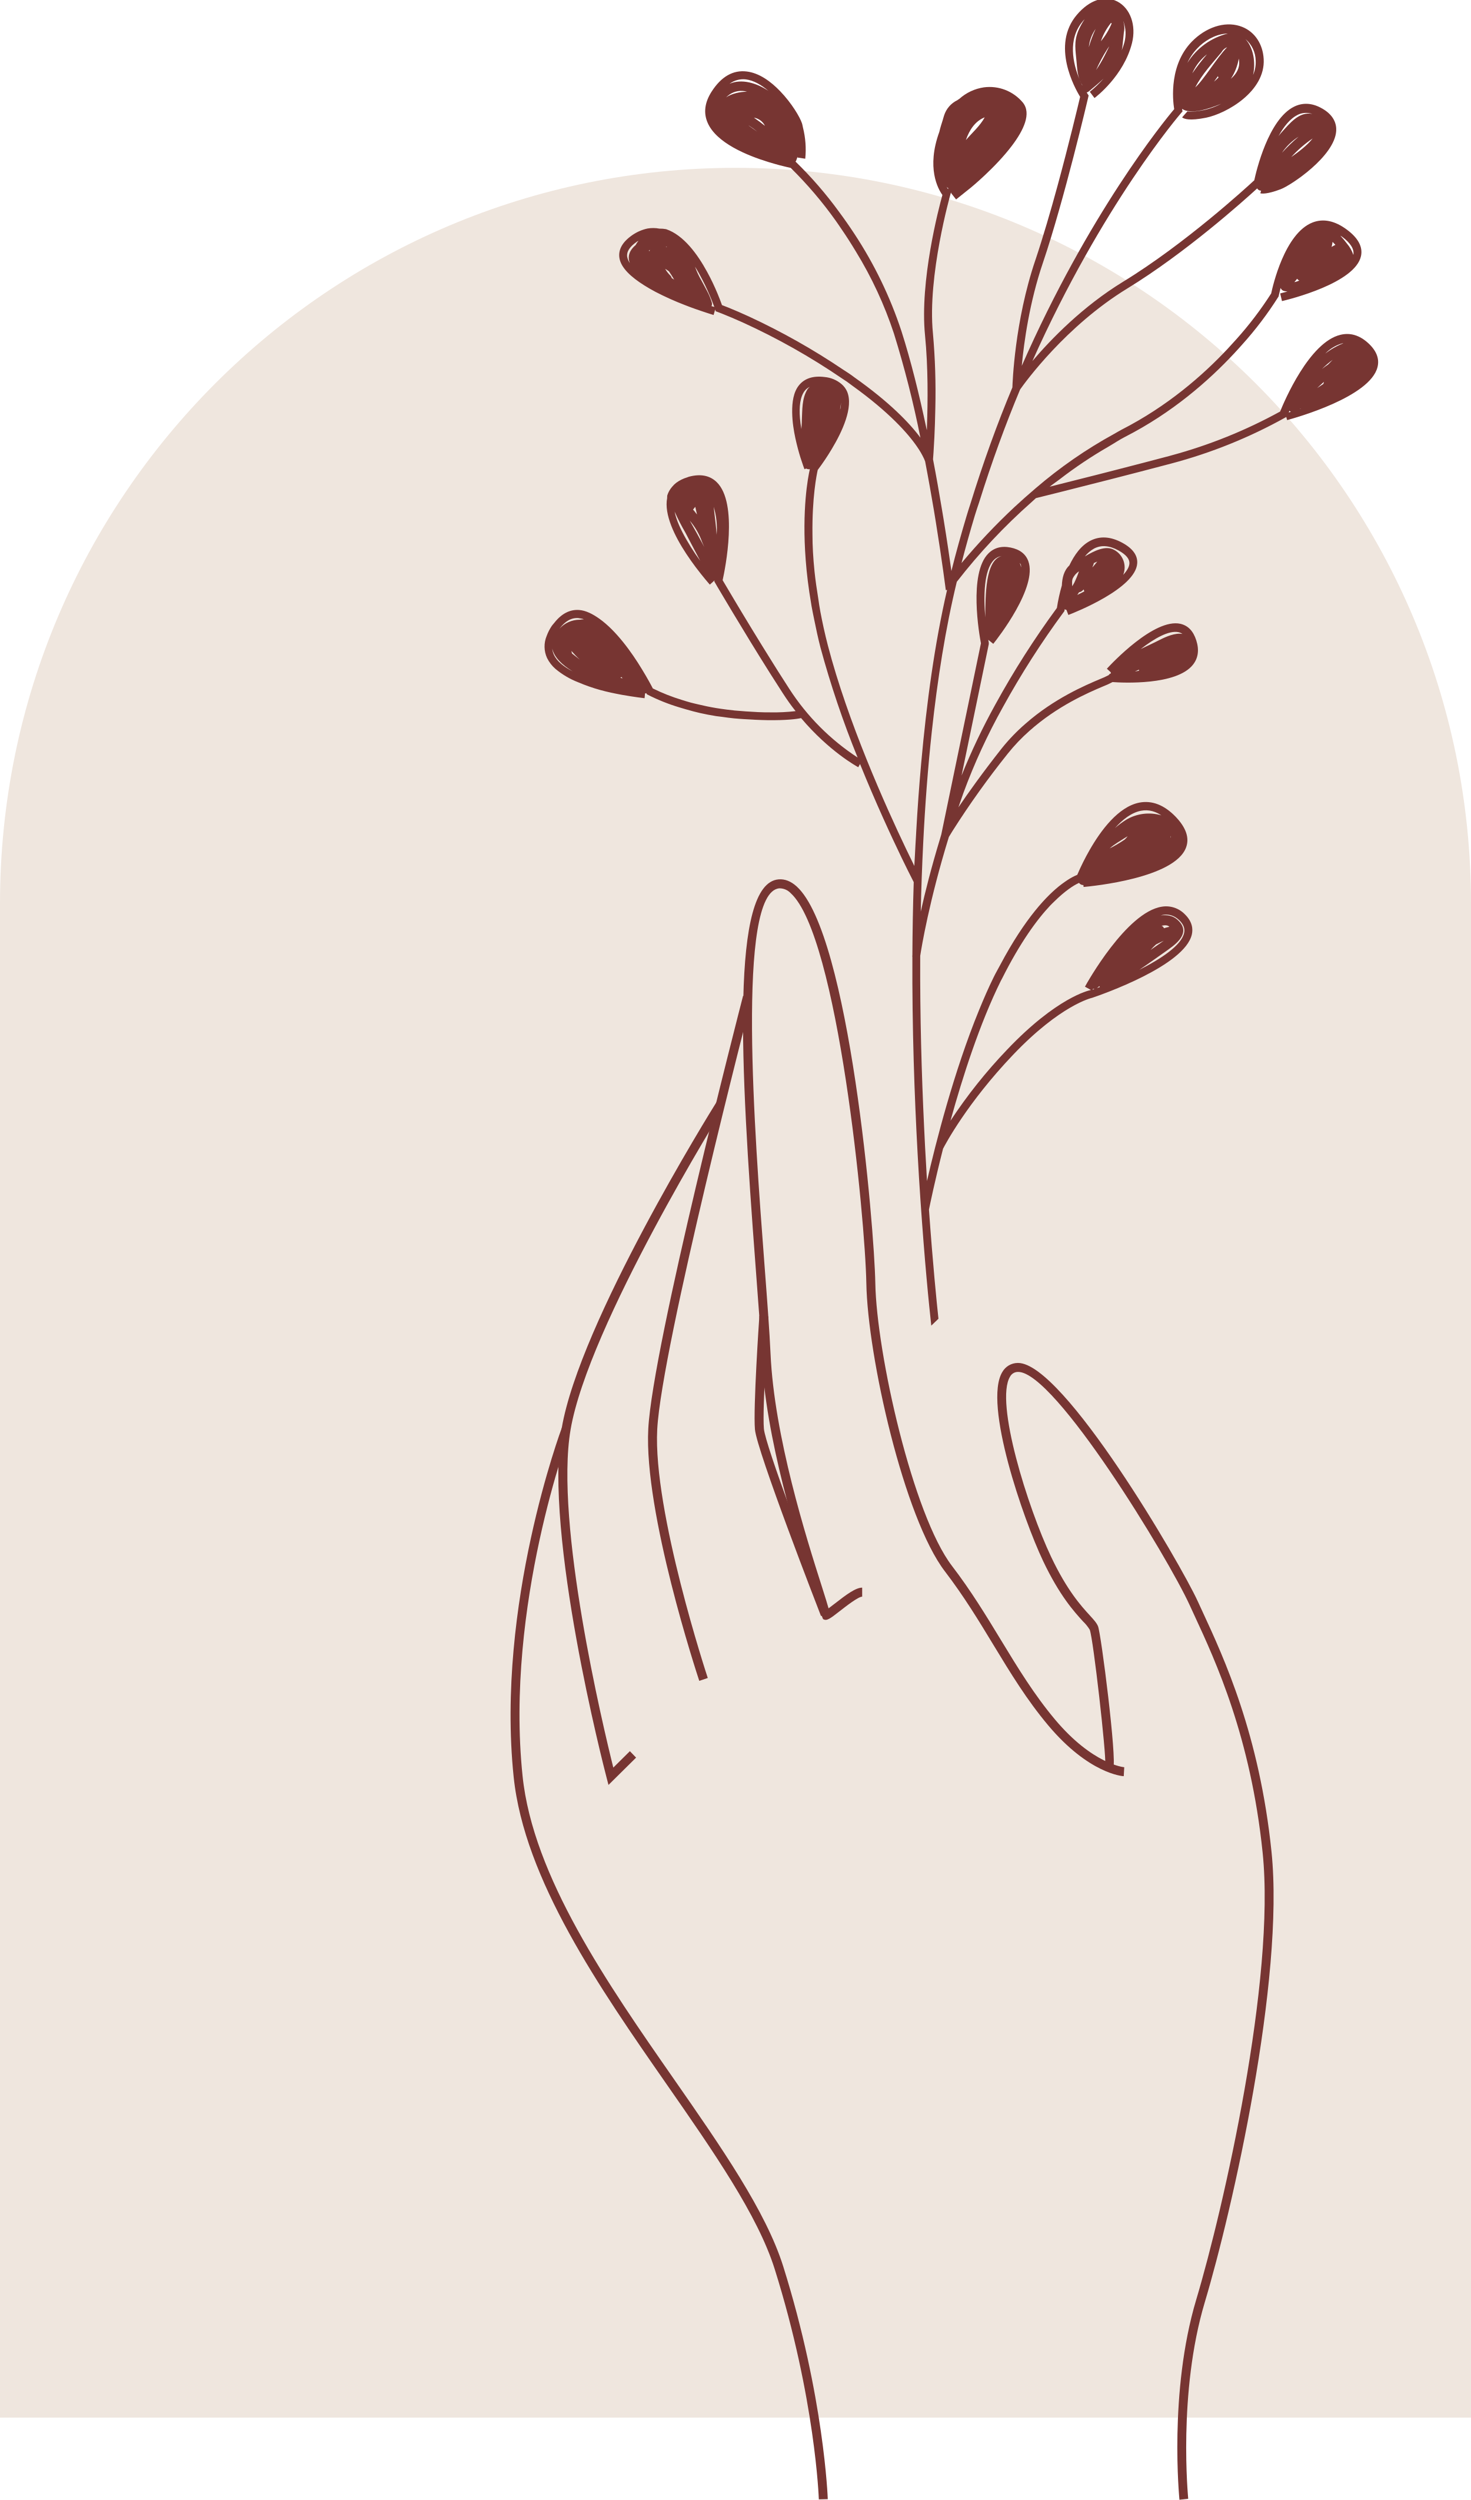 <svg width="412" height="700" viewBox="0 0 412 700" fill="none" xmlns="http://www.w3.org/2000/svg">
<g id="Group 124">
<g id="Group 22">
<path id="Rectangle 3" d="M0 253C0 139.229 92.229 47 206 47C319.771 47 412 139.229 412 253V677H0V253Z" fill="#EFE6DE"/>
</g>
<g id="Frame" clip-path="url(#clip0_48_2767)">
<path id="Vector" d="M264.416 32.352C264.271 32.759 264.184 33.184 264.05 33.591C263.702 34.696 263.342 35.802 263.087 36.924C259.424 46.977 262.709 52.9 263.951 54.593C262.936 58.275 257.567 78.631 259.082 93.885C259.97 102.873 259.877 112.565 259.622 119.482C259.622 119.791 259.622 120.169 259.593 120.46C259.546 120.25 259.488 120.041 259.448 119.831C257.463 110.523 255.135 101.023 252.483 92.75C249.313 83.117 244.88 73.948 239.303 65.483C237.875 63.301 236.465 61.3 235.089 59.439C231.406 54.36 227.294 49.608 222.797 45.238C222.843 45.168 222.919 45.156 222.953 45.063C223.145 44.633 223.249 44.249 223.394 43.842C223.394 44.005 223.36 44.115 223.36 44.115L225.536 44.447C225.831 41.533 225.617 38.59 224.903 35.749C224.793 35.342 224.758 34.952 224.619 34.533C224.039 32.788 221.752 28.908 218.542 25.574C215.913 22.828 212.675 20.455 209.175 20.024C205.339 19.541 202.025 21.432 199.309 25.656C197.382 28.663 196.987 31.584 198.183 34.347C200.603 40.002 209.21 43.533 215.315 45.401C216.372 45.726 217.318 45.982 218.183 46.227C219.686 46.617 220.922 46.902 221.462 47.012C226.094 51.57 230.318 56.526 234.085 61.824C234.636 62.586 235.199 63.453 235.762 64.267C237.08 66.187 238.386 68.229 239.709 70.422C244.146 77.648 247.728 85.368 250.382 93.425C253.357 103.005 255.83 112.734 257.794 122.571C254.781 118.499 249.187 112.641 239.175 105.578C238.92 105.398 238.74 105.241 238.484 105.06C237.678 104.479 236.912 104.025 236.116 103.49C227.764 97.859 218.978 92.902 209.842 88.666C208.763 88.172 207.747 87.718 206.859 87.334C204.608 86.357 202.994 85.723 202.216 85.438C201.453 83.307 200.583 81.216 199.61 79.172C199.158 78.212 198.647 77.229 198.09 76.199C195.368 71.196 191.473 65.832 186.563 64.174C185.943 64.06 185.313 64.01 184.683 64.023C183.591 63.816 182.471 63.805 181.375 63.988C179.85 64.313 178.405 64.936 177.121 65.82C174.335 67.746 173.116 69.893 173.493 72.266C173.94 75.041 176.801 77.619 180.406 79.888C181.433 80.533 182.483 81.144 183.609 81.738C186.267 83.114 188.999 84.341 191.793 85.414C192.768 85.793 193.743 86.165 194.607 86.467C197.202 87.386 199.198 87.997 199.86 88.213L200.307 86.677L200.469 87.171L200.98 87.352C201.026 87.352 202.547 87.933 204.985 88.963C205.873 89.341 206.842 89.76 207.991 90.278C217.709 94.703 227.03 99.958 235.849 105.985C236.314 106.3 236.749 106.567 237.219 106.893C237.799 107.312 238.281 107.69 238.85 108.097C249.036 115.427 254.306 121.379 256.842 125.073C257.599 126.15 258.261 127.29 258.821 128.482C258.983 128.843 259.07 129.064 259.111 129.198C260.04 134.026 260.852 138.675 261.578 142.939C261.769 144.103 261.938 145.121 262.112 146.208C263.899 157.262 264.874 165.063 264.898 165.244L265.257 165.203C261.775 180.253 259.523 196.799 258.008 213.699C257.436 220.087 256.971 226.486 256.616 232.897L256.563 233.903C256.459 235.817 256.325 237.726 256.244 239.64C256.203 240.588 256.122 241.542 256.087 242.49C255.913 242.135 255.652 241.6 255.461 241.199C254.956 240.169 254.445 239.133 253.824 237.824C247.985 225.607 237.428 202.093 231.874 180.759C231.015 177.449 230.336 174.296 229.761 171.259C229.517 169.991 229.361 168.833 229.181 167.617C229.001 166.402 228.775 165.046 228.6 163.807C228.426 162.568 228.258 161.27 228.136 160.066C227.741 156.232 227.556 152.8 227.556 149.664C227.422 139.297 228.751 132.793 229.036 131.589C230.44 129.72 231.743 127.778 232.942 125.771C235.89 120.873 239.071 114.06 237.277 109.691C236.927 108.876 236.395 108.151 235.722 107.574C234.384 106.434 232.728 105.738 230.98 105.578C227.724 105.159 225.275 105.968 223.702 107.987C222.251 109.837 221.833 112.577 221.874 115.503C221.896 116.821 222 118.137 222.187 119.442C222.35 120.559 222.53 121.641 222.768 122.705C223.214 124.753 223.731 126.65 224.195 128.133C224.776 129.966 225.246 131.211 225.315 131.391L225.809 131.199C226.113 131.384 226.476 131.446 226.824 131.374C226.291 133.648 224.578 142.718 225.664 156.837C225.948 160.584 226.436 164.662 227.202 169.107C227.236 169.287 227.254 169.456 227.283 169.642C227.509 170.899 227.776 172.207 228.049 173.522C228.566 176.047 229.088 178.578 229.79 181.295C232.632 191.775 236.109 202.072 240.202 212.128C232.56 207.142 226.048 200.601 221.09 192.93C220.417 191.894 219.744 190.836 219.071 189.777C218.31 188.613 217.556 187.397 216.801 186.193C216.771 186.153 216.744 186.11 216.72 186.065C212.402 179.194 208.351 172.493 205.617 167.902C204.578 166.157 203.725 164.732 203.145 163.737L202.396 162.475C203.093 159.316 206.836 140.949 200.736 135.01C198.821 133.142 196.209 132.63 192.971 133.491C192.773 133.544 192.628 133.625 192.448 133.683C191.358 134.004 190.331 134.512 189.413 135.184C188.983 135.513 188.594 135.892 188.252 136.313C187.638 137.012 187.175 137.833 186.894 138.721C186.842 138.902 186.894 139.123 186.854 139.303C186.854 139.355 186.854 139.419 186.854 139.478C185.977 144.068 188.943 150.118 192.21 155.075C193.11 156.436 193.981 157.663 194.828 158.792C196.888 161.526 198.612 163.493 198.815 163.714L199.129 163.429L200.139 162.51L200.063 162.824L200.289 163.208C200.289 163.254 201.264 164.871 202.721 167.327L205.234 171.533C208.049 176.227 211.734 182.284 215.594 188.404L215.907 188.898C216.668 190.097 217.422 191.272 218.183 192.453C218.542 193.035 218.896 193.576 219.256 194.128C220.417 195.926 221.618 197.619 222.831 199.137C220.487 199.41 218.128 199.525 215.768 199.48C214.694 199.48 213.621 199.48 212.286 199.411C212.048 199.411 211.752 199.376 211.502 199.364C209.802 199.277 207.974 199.166 205.855 198.969C205.681 198.969 205.524 198.928 205.356 198.91C204.195 198.794 203.035 198.649 201.955 198.486L200.643 198.288C198.786 197.98 197.074 197.619 195.466 197.229C194.793 197.066 194.097 196.915 193.476 196.746C192.576 196.502 191.769 196.252 190.968 195.996C188.178 195.147 185.46 194.074 182.843 192.784C182.443 191.999 181.317 189.876 179.767 187.362C176.952 182.708 172.611 176.629 167.881 173.266C166 171.934 164.079 170.939 162.164 170.811C159.576 170.643 157.295 171.858 155.339 174.302C155.217 174.453 155.089 174.593 154.967 174.75C154.846 174.907 154.671 175.081 154.532 175.291C153.951 176.156 153.476 177.088 153.116 178.066C152.704 179.047 152.5 180.104 152.517 181.168C152.534 182.233 152.772 183.282 153.215 184.25C153.793 185.419 154.598 186.462 155.583 187.316C157.493 188.906 159.649 190.174 161.967 191.068C163.953 191.915 165.993 192.63 168.072 193.209C170.191 193.791 172.164 194.192 173.992 194.535L174.387 194.605C177.701 195.187 180.237 195.49 180.533 195.519L180.661 194.192C180.78 194.175 180.895 194.14 181.003 194.088L181.16 194.39L181.45 194.559C184.244 195.978 187.157 197.146 190.156 198.049C191.404 198.439 192.762 198.817 194.219 199.213C194.828 199.37 195.414 199.521 196.064 199.667C197.48 199.989 198.986 200.278 200.58 200.533C201.108 200.615 201.706 200.667 202.257 200.743C203.36 200.894 204.445 201.057 205.623 201.168H205.652C207.66 201.354 209.251 201.424 210.876 201.511L211.491 201.552C212.75 201.61 213.882 201.65 214.938 201.668C220.162 201.738 223.145 201.36 224.369 201.086C232.228 210.394 239.993 214.63 240.388 214.845L240.875 213.937C245.252 224.746 249.634 234.194 252.547 240.239C253.197 241.583 253.777 242.758 254.259 243.729C255.124 245.475 255.71 246.638 255.919 247.022C255.693 253.928 255.577 260.781 255.542 267.523C255.513 267.715 255.495 267.843 255.495 267.855H255.542C255.449 287.932 256.122 306.938 257.01 323.122C257.26 327.701 257.527 332.018 257.805 336.096C258.386 344.526 258.966 351.803 259.483 357.54C259.773 360.774 260.03 363.489 260.255 365.684C260.527 368.395 260.736 370.338 260.835 371.211C261.491 370.583 262.205 369.908 262.843 369.285C262.355 364.783 261.253 353.845 260.185 338.714C260.452 337.387 261.821 330.738 264.131 321.668C264.816 320.342 270.899 308.869 283.684 295.436C297.033 281.41 305.704 279.461 305.919 279.409C308.565 278.513 331.862 270.421 333.818 261.648C334.131 260.246 334.044 258.157 331.85 256.022C331.027 255.175 330.012 254.539 328.892 254.169C327.771 253.8 326.578 253.707 325.414 253.899C315.483 255.417 304.346 275.424 303.876 276.296L305.542 277.216L305.35 277.28C304.979 277.355 296 279.298 282.094 293.912C276.204 300.056 270.887 306.728 266.209 313.843C269.651 301.4 274.445 286.541 280.301 274.691C280.434 274.417 280.562 274.22 280.696 273.952C285.733 263.922 290.417 257.529 294.172 253.544C294.561 253.131 294.897 252.828 295.263 252.467C298.409 249.355 300.771 247.918 301.949 247.365L302.21 247.232C302.352 247.426 302.538 247.584 302.753 247.691C302.968 247.799 303.206 247.852 303.446 247.848L303.493 248.372C306.093 248.145 329.03 245.894 332.193 237.318C333.191 234.654 332.193 231.762 329.291 228.726C326.076 225.392 322.645 224.072 319.094 224.758C313.214 225.922 308.322 232.542 305.205 237.993C303.908 240.25 302.745 242.581 301.723 244.974C300.792 245.367 299.899 245.842 299.053 246.394C298.554 246.708 297.991 247.127 297.393 247.557C293.33 250.6 287.126 257.063 280.15 270.188L280.045 270.386C279.465 271.491 278.885 272.451 278.304 273.655C276.865 276.564 275.513 279.688 274.207 282.876C267.184 300.009 262.094 319.987 259.633 330.726C259.546 329.342 259.471 327.765 259.39 326.328C259.181 322.762 258.978 319.149 258.809 315.275C258.13 300.87 257.649 284.656 257.736 267.657C258.095 265.284 260.249 252.252 265.757 234.375C265.896 234.142 266.267 233.525 266.784 232.693C271.548 225.186 276.721 217.947 282.28 211.011C284.102 208.733 286.118 206.617 288.304 204.687C296.134 197.706 304.735 193.994 308.919 192.226C309.838 191.875 310.734 191.465 311.601 190.998C314.387 191.202 329.471 191.987 334.114 186.152C335.594 184.291 335.913 181.999 335.06 179.334C334.207 176.67 332.738 175.174 330.597 174.68C323.284 173.074 311.351 185.803 310.016 187.258L311.137 188.293C311.094 188.418 311.076 188.551 311.084 188.683L310.881 188.642L310.51 189.055C309.718 189.476 308.902 189.849 308.066 190.172C303.847 191.952 295.251 195.618 287.283 202.605C284.829 204.719 282.576 207.056 280.55 209.586C275.164 216.421 271.177 222.018 268.432 226.073C268.885 224.752 269.337 223.426 269.825 222.07C272.884 213.758 276.592 205.701 280.916 197.974C285.996 188.738 291.683 179.85 297.939 171.37L298.119 171.137L298.159 170.84C298.159 170.84 298.159 170.736 298.194 170.602C298.342 170.694 298.509 170.753 298.682 170.776L299.233 172.207C301.154 171.469 318.06 164.773 318.513 157.745C318.658 155.505 317.242 153.568 314.317 151.98C311.084 150.234 308.101 150.042 305.431 151.398C302.762 152.753 300.91 155.406 299.5 158.344C297.962 159.798 297.503 161.835 297.405 163.946C296.805 166.012 296.341 168.115 296.018 170.241C289.689 178.855 283.935 187.878 278.792 197.252C275.227 203.691 272.062 210.343 269.314 217.172L272.883 199.952L272.994 199.416L273.615 196.426L276.94 180.375V179.933C276.894 179.695 276.842 179.439 276.795 179.165L278.2 180.294C279.483 178.688 290.655 164.394 288.008 157.134C287.271 155.115 285.611 153.847 283.052 153.329C280.492 152.812 278.409 153.387 276.813 154.999C271.229 160.613 274.3 177.862 274.741 180.143L271.34 196.548L270.672 199.76L270.428 200.923L263.638 233.676C263.505 234.119 263.389 234.526 263.261 234.962C260.852 242.897 259.094 249.855 257.887 255.277C258.02 248.878 258.258 242.426 258.577 235.969C259.094 225.538 259.871 215.107 260.98 204.879C262.57 190.213 264.816 175.977 267.979 162.928C274.264 154.824 281.297 147.331 288.983 140.548C289.378 140.193 289.744 139.844 290.144 139.489L296.731 137.849C304.125 135.993 316.383 132.892 328.107 129.785C339.224 126.839 349.933 122.518 359.987 116.923L360.26 116.76L360.498 117.638C362.878 116.998 383.783 111.163 385.82 102.774C386.4 100.447 385.512 98.19 383.214 96.084C380.794 93.873 378.176 93.088 375.437 93.757C366.685 95.822 359.656 112.466 358.542 115.241C348.89 120.544 338.642 124.675 328.014 127.546L327.544 127.679C322.698 128.965 317.747 130.251 313.081 131.449L307.277 132.938C301.914 134.3 297.219 135.481 293.998 136.289C294.851 135.591 295.849 134.946 296.737 134.259C301.108 130.885 305.702 127.81 310.486 125.056C312.048 124.154 313.51 123.147 315.129 122.321C328.327 115.584 338.496 106.643 345.64 98.993C346.412 98.161 347.161 97.352 347.857 96.555C351.623 92.381 355.027 87.893 358.031 83.14L358.124 82.977L358.159 82.791C358.159 82.756 358.345 81.912 358.676 80.632C358.753 80.835 358.876 81.016 359.035 81.162C359.194 81.309 359.385 81.416 359.593 81.476C359.922 81.549 360.255 81.604 360.591 81.639C359.831 81.848 359.134 82.028 358.554 82.168L359.059 84.315C361.16 83.82 379.627 79.259 381.2 71.661C381.723 69.131 380.405 66.664 377.277 64.337C373.905 61.812 370.66 61.132 367.642 62.295C359.784 65.338 356.453 80.202 356.035 82.174C353.144 86.699 349.889 90.979 346.302 94.973C345.528 95.834 344.723 96.718 343.887 97.626L343.812 97.707C336.847 105.142 326.929 113.793 314.12 120.332C313.412 120.692 312.756 121.117 312.059 121.495C304.218 125.796 296.844 130.902 290.057 136.732C287.975 138.508 286.01 140.253 284.16 141.967C278.89 146.892 273.928 152.138 269.303 157.675C270.487 153.11 271.736 148.65 273.052 144.294C273.417 143.079 273.818 141.933 274.213 140.74C277.747 129.43 281.636 118.802 285.716 109.063C287.19 106.969 298.56 91.29 315.733 80.789C331.984 70.853 348.124 56.413 352.117 52.76C352.22 52.957 352.377 53.12 352.569 53.23C352.762 53.34 352.981 53.393 353.203 53.382L353.005 54.133C353.377 54.232 354.886 54.447 358.734 52.969C361.577 51.893 373.824 43.778 374.247 36.639C374.357 34.754 373.667 32.096 369.819 30.118C367.288 28.815 364.822 28.721 362.494 29.85C355.251 33.37 351.844 47.949 351.299 50.485C349.024 52.591 331.856 68.316 314.59 78.875C303.267 85.798 294.416 94.92 289.152 101.11C308.768 57.257 330.539 31.95 330.846 31.601L331.206 31.188L331.096 30.653C331.092 30.601 331.092 30.548 331.096 30.496C333.47 32.102 338.24 30.647 342.065 29.053C340.572 29.827 338.989 30.413 337.352 30.798C333.47 31.578 332.425 31.113 332.558 31.212L331.09 32.858C331.583 33.3 333.116 33.905 337.788 32.963C343.487 31.799 354.45 25.627 353.934 16.534C353.702 12.339 351.473 8.971 347.973 7.551C343.818 5.864 338.652 7.179 334.497 10.989C327.294 17.598 328.461 28.041 328.867 30.566C325.919 34.056 304.886 59.892 286.18 102.448C286.801 95.787 288.333 84.693 292.094 73.605C298.072 55.96 304.735 27.488 304.799 27.203L304.909 26.738L304.642 26.342C304.642 26.342 304.526 26.156 304.369 25.888C304.583 25.838 304.781 25.738 304.95 25.598C306.354 24.434 307.77 23.27 309.082 22.014C307.909 23.355 306.622 24.591 305.234 25.708L306.546 27.453C306.882 27.203 314.752 21.246 317.056 12.048C318.287 7.097 316.598 2.321 312.936 0.413C309.401 -1.42 305.17 -0.029 301.624 4.125C294.329 12.677 301.044 24.702 302.524 27.11C301.978 29.437 299.395 40.264 296.186 52.062C294.271 59.095 292.123 66.443 290.086 72.546C290.051 72.639 290.016 72.755 289.982 72.848C284.131 90.115 283.597 107.388 283.551 108.493C279.361 118.511 275.391 129.436 271.787 141.112C271.415 142.276 271.026 143.439 270.672 144.661C269.192 149.618 267.77 154.679 266.47 159.903C266.006 156.541 265.269 151.497 264.311 145.58C264.143 144.545 263.946 143.41 263.766 142.322C263.052 138.035 262.257 133.485 261.322 128.622C261.357 128.226 261.537 125.829 261.705 122.385C261.816 120.134 261.909 117.429 261.967 114.38C262.141 107.344 261.916 100.303 261.293 93.291C259.709 77.241 266.174 54.505 266.238 54.273L266.331 53.964L266.482 54.046L266.412 54.104L267.782 55.849L270.858 53.388L271.787 52.65C271.908 52.551 278.827 46.902 283.447 40.77C286.749 36.395 288.891 31.782 286.517 28.762C285.202 27.172 283.506 25.943 281.587 25.191C279.668 24.439 277.59 24.188 275.547 24.463C272.99 24.841 270.6 25.966 268.676 27.698C268.467 27.791 268.322 27.959 268.124 28.064C267.247 28.487 266.465 29.086 265.827 29.823C265.189 30.561 264.709 31.421 264.416 32.352ZM208.885 22.229C211.096 22.508 213.273 23.788 215.234 25.464C211.943 23.23 207.689 21.973 204.323 23.468C205.632 22.491 207.263 22.048 208.885 22.229ZM204.329 26.47C205.037 25.985 205.843 25.662 206.69 25.526C207.537 25.391 208.404 25.445 209.227 25.685C207.312 25.685 204.944 26.174 203.365 27.267C203.668 26.98 203.99 26.714 204.329 26.47ZM214.248 35.237C213.255 34.44 212.222 33.684 211.154 32.945C211.815 33.053 212.44 33.317 212.978 33.716C213.516 34.114 213.951 34.636 214.248 35.237ZM209.854 35.237C210.637 35.733 211.385 36.281 212.094 36.878C211.514 36.465 210.678 35.883 209.645 35.133L209.854 35.237ZM175.67 71.97C175.437 70.51 176.32 69.108 178.374 67.688C178.531 67.583 178.682 67.519 178.833 67.426C178.519 67.792 178.25 68.195 178.032 68.625C176.093 70.288 175.762 71.987 176.395 73.651C176.039 73.136 175.792 72.554 175.67 71.941V71.97ZM181.711 70.225C181.793 70.131 181.891 70.05 181.978 69.957C181.978 70.073 181.978 70.184 181.949 70.3L181.711 70.225ZM186.813 69.131C186.726 69.131 186.639 69.131 186.558 69.131C186.476 69.131 186.558 69.055 186.558 69.02C186.621 69.014 186.714 69.067 186.813 69.125V69.131ZM187.393 76.036C187.904 76.775 188.392 77.526 188.827 78.305L188.125 77.851C188.075 77.6 187.952 77.369 187.771 77.188C187.193 76.624 186.696 75.982 186.296 75.28C186.668 75.489 187.057 75.74 187.393 76.007V76.036ZM199.262 85.746C199.415 85.465 199.462 85.139 199.396 84.827C199.065 83.669 198.607 82.551 198.032 81.493C197.533 80.528 197.01 79.568 196.476 78.584C195.742 77.342 195.132 76.031 194.654 74.669C195.403 75.833 196.082 77.078 196.691 78.27C197.237 79.317 197.73 80.347 198.159 81.296C199.088 83.355 199.744 85.071 200.069 85.95C199.825 85.897 199.535 85.804 199.245 85.717L199.262 85.746ZM235.321 114.741C235.321 114.578 235.321 114.415 235.321 114.246C235.435 113.739 235.514 113.223 235.559 112.705C235.543 113.38 235.463 114.052 235.321 114.712V114.741ZM224.05 117.068C223.801 113.95 224.079 111.111 225.403 109.418C225.789 108.946 226.277 108.568 226.83 108.312C226.591 108.494 226.378 108.707 226.198 108.947C224.538 111.576 224.741 114.817 224.573 117.848C224.573 117.97 224.573 118.098 224.573 118.22C224.532 118.866 224.497 119.506 224.456 120.151C224.265 119.104 224.131 118.069 224.05 117.062V117.068ZM199.895 141.927C200.659 144.456 200.937 147.107 200.713 149.74C200.574 147.686 200.336 145.627 200.069 143.544C199.999 143.009 199.947 142.456 199.895 141.921V141.927ZM194.729 141.927C194.898 142.642 195.06 143.352 195.223 144.068C195.072 143.876 194.909 143.689 194.758 143.486C194.607 143.282 194.352 142.951 194.114 142.7C194.248 142.526 194.358 142.392 194.48 142.241C194.602 142.09 194.648 142.02 194.729 141.921V141.927ZM192.216 151.043C190.69 148.384 189.425 145.667 188.943 143.253C189.845 145.272 190.854 147.241 191.967 149.152C192.06 149.321 192.147 149.49 192.234 149.658L193.145 151.404L196.117 157.041C195.252 155.877 194.375 154.592 193.551 153.277C193.087 152.526 192.646 151.782 192.216 151.037V151.043ZM195.176 149.333C194.718 148.466 193.928 147.18 193.186 145.784C194.709 147.565 195.89 149.615 196.668 151.828C196.842 152.282 197.074 152.713 197.248 153.172L196.807 152.334L195.176 149.333ZM173.766 189.812C173.836 189.765 173.899 189.701 173.963 189.649L174.062 189.567C174.161 189.695 174.271 189.823 174.369 189.957L174.039 189.876L173.766 189.812ZM160.052 182.284C160.794 183.127 161.555 183.936 162.373 184.698L160.202 182.999C160.121 182.732 160.092 182.516 160.052 182.278V182.284ZM161.949 173.086C162.1 173.086 162.257 173.144 162.408 173.167H162.466C162.704 173.208 162.93 173.226 163.168 173.29C163.29 173.324 163.412 173.383 163.528 173.423C163.152 173.433 162.778 173.472 162.408 173.54H162.298C161.242 173.547 160.199 173.774 159.235 174.206C158.271 174.637 157.407 175.264 156.697 176.047C158.264 173.964 159.982 172.952 161.949 173.08V173.086ZM155.136 183.36C154.883 182.809 154.728 182.219 154.677 181.615C155.194 184.023 157.434 186.205 160.4 188.014C157.939 186.74 155.995 185.198 155.136 183.36ZM325.495 259.21C326.505 259.001 327.161 259.123 327.515 259.536C327.002 259.637 326.496 259.771 326 259.937C325.948 259.778 325.861 259.633 325.744 259.513C325.627 259.392 325.484 259.301 325.327 259.245C325.379 259.233 325.431 259.216 325.489 259.21H325.495ZM323.754 264.487C324.474 264.109 325.205 263.765 325.948 263.428L324.59 264.382L322.268 266.005C322.737 265.47 323.237 264.963 323.766 264.487H323.754ZM327.323 265.819C330.405 263.655 333.441 260.67 329.645 257.441C328.403 256.383 326.789 256.144 325.101 256.342C325.307 256.277 325.516 256.222 325.727 256.179C326.451 256.056 327.194 256.089 327.904 256.278C328.815 256.542 329.644 257.035 330.312 257.709C331.473 258.844 331.931 260.007 331.647 261.258C330.875 264.748 325.211 268.483 319.105 271.573C321.885 269.693 324.607 267.739 327.335 265.819H327.323ZM307.886 276.134C307.933 276.226 307.99 276.314 308.055 276.395C307.776 276.5 307.474 276.611 307.225 276.704C307.46 276.527 307.684 276.336 307.898 276.134H307.886ZM306.145 276.878C306.283 276.935 306.432 276.957 306.58 276.942L306 277.157L306.145 276.878ZM327.834 234.73C327.846 234.549 327.846 234.369 327.834 234.188C327.863 234.188 327.875 234.124 327.892 234.107C327.91 234.317 327.889 234.528 327.828 234.73H327.834ZM319.535 227.044C320.612 226.827 321.725 226.865 322.785 227.155C323.669 227.409 324.507 227.802 325.269 228.318C323.627 227.834 321.904 227.695 320.206 227.909C318.508 228.123 316.873 228.686 315.402 229.563C314.3 230.256 313.254 231.034 312.274 231.891C314.416 229.482 316.888 227.568 319.529 227.044H319.535ZM314.921 234.724C315.217 234.526 315.536 234.363 315.838 234.177C315.687 234.351 315.542 234.532 315.396 234.706L314.996 235.108C313.654 236.025 312.252 236.851 310.8 237.58C312.129 236.353 314.033 235.329 314.915 234.724H314.921ZM330.132 177.036C330.51 177.133 330.868 177.297 331.189 177.519C329.186 177.147 326.546 178.299 324.857 179.165C323.057 180.09 321.241 180.911 319.482 181.76C323.243 178.834 327.37 176.431 330.127 177.036H330.132ZM319.012 187.508C318.995 187.614 318.995 187.722 319.012 187.828C318.629 187.915 318.252 187.985 317.852 188.049C318.223 187.863 318.623 187.694 319.007 187.514L319.012 187.508ZM306.453 153.597C308.461 152.567 310.695 152.742 313.278 154.144C315.385 155.307 316.412 156.523 316.325 157.826C316.261 158.809 315.605 159.88 314.584 160.974C315.106 159.686 315.127 158.25 314.644 156.947C314.16 155.645 313.207 154.572 311.972 153.94C309.651 152.678 306.447 154.254 303.847 155.819C304.559 154.916 305.443 154.162 306.447 153.603L306.453 153.597ZM306.302 157.978C306.331 157.883 306.347 157.785 306.348 157.687L307.323 157.25C306.882 157.832 306.424 158.367 305.948 158.903C306.035 158.594 306.192 158.298 306.296 157.983L306.302 157.978ZM300.283 162.777C300.292 162.535 300.339 162.295 300.423 162.067C300.44 162.032 300.453 161.995 300.463 161.957C300.859 161.155 301.46 160.473 302.204 159.979C301.827 161.072 301.387 162.142 300.887 163.184C300.701 163.539 300.498 163.859 300.307 164.173C300.272 163.714 300.266 163.248 300.278 162.789L300.283 162.777ZM302.239 165.837C302.528 165.805 302.801 165.692 303.029 165.511C303.209 165.36 303.377 165.203 303.551 165.058V165.092C303.566 165.273 303.615 165.448 303.696 165.61C303.04 165.948 302.384 166.279 301.723 166.605C301.879 166.349 302.048 166.093 302.233 165.843L302.239 165.837ZM285.942 158.135C285.976 158.389 285.991 158.646 285.989 158.903C285.919 158.463 285.786 158.036 285.594 157.634C285.722 157.815 285.872 157.937 285.942 158.135ZM286.064 160.334C286.042 160.992 285.959 161.646 285.814 162.288C285.953 161.645 286.037 160.991 286.064 160.334ZM278.374 156.797C278.963 156.21 279.723 155.827 280.545 155.703C275.942 156.919 276.018 166.681 275.954 172.882C275.443 166.861 275.577 159.618 278.374 156.797ZM375.953 96.148C376.07 96.148 376.174 96.148 376.29 96.107C374.457 96.829 372.735 97.808 371.177 99.016C372.495 97.662 374.141 96.674 375.953 96.148ZM373.22 100.802C372.802 101.227 372.39 101.64 371.995 102.047C371.415 102.448 370.805 102.885 370.254 103.333C371.181 102.415 372.172 101.565 373.22 100.79V100.802ZM370.817 106.928C370.753 107.12 370.707 107.329 370.643 107.51C370.063 107.911 369.482 108.301 368.902 108.673L370.817 106.928ZM364.218 114.438C364.259 114.438 364.305 114.438 364.352 114.438L364.038 114.543L364.218 114.438ZM361.142 115.02C361.254 115.145 361.39 115.246 361.543 115.317L360.962 115.503L361.142 115.02ZM375.391 65.983C375.588 66.117 375.774 66.199 375.971 66.35C378.292 68.095 379.337 69.788 379.047 71.382C378.675 70.242 378.084 69.187 377.306 68.276C376.71 67.475 376.071 66.708 375.391 65.978V65.983ZM373.232 67.729C373.516 68.008 373.771 68.311 374.021 68.567C373.654 68.736 373.299 68.931 372.959 69.148C373.077 68.687 373.168 68.219 373.232 67.746V67.729ZM362.587 78.945C362.831 78.654 363.063 78.363 363.307 78.055C363.457 78.281 363.668 78.458 363.916 78.567C363.476 78.763 363.018 78.913 362.547 79.015C362.559 78.996 362.572 78.979 362.587 78.963V78.945ZM361.693 43.935C363.472 41.989 365.47 40.257 367.648 38.774C366.157 40.683 363.725 42.533 361.693 43.952V43.935ZM363.435 32.166C364.071 31.853 364.762 31.669 365.469 31.624C366.176 31.579 366.885 31.674 367.555 31.904C363.864 31.148 361.235 34.545 358.768 37.262C358.507 37.547 358.321 37.844 358.078 38.134C359.529 35.499 361.31 33.219 363.44 32.183L363.435 32.166ZM363.806 38.198C362.118 39.613 360.53 41.143 359.053 42.777C360.303 40.939 361.924 39.385 363.812 38.216L363.806 38.198ZM341.281 21.694C340.888 22.107 340.469 22.495 340.028 22.857C340.423 22.328 340.788 21.816 341.119 21.339C341.152 21.472 341.209 21.599 341.287 21.711L341.281 21.694ZM345.24 21.578C345.095 21.74 344.897 21.915 344.729 22.084C345.858 20.369 346.617 18.437 346.958 16.412C347.358 18.273 346.824 20.001 345.246 21.595L345.24 21.578ZM348.855 10.966C349.728 11.709 350.433 12.629 350.922 13.667C351.412 14.704 351.675 15.834 351.694 16.982C351.76 18.352 351.511 19.719 350.968 20.978C351.734 17.435 351.055 13.363 348.861 10.984L348.855 10.966ZM335.936 12.938C338.414 10.664 341.258 9.448 343.905 9.39C339.199 10.544 335.129 13.496 332.564 17.616C333.373 15.855 334.521 14.271 335.942 12.956L335.936 12.938ZM334.166 20.024C335.079 18.139 336.411 16.489 338.06 15.201C336.593 16.903 335.218 18.682 333.94 20.53L334.166 20.024ZM342.181 14.527C342.525 13.93 343.061 13.468 343.702 13.218C340.707 16.301 337.265 22.212 334.764 24.486C336.621 20.839 339.564 17.72 342.187 14.544L342.181 14.527ZM310.585 13.183C310.109 14.189 309.622 15.091 309.314 15.713C308.622 17.062 307.847 18.366 306.993 19.617C307.903 17.567 308.964 15.587 310.167 13.695C310.33 13.456 310.486 13.241 310.649 13.014C310.62 13.084 310.603 13.142 310.591 13.2L310.585 13.183ZM314.648 5.998C315.341 7.877 315.439 9.925 314.926 11.862C314.719 12.623 314.467 13.371 314.172 14.102C314.265 13.695 314.337 13.283 314.387 12.868C314.503 11.559 314.683 10.291 314.776 9.093C314.993 8.071 314.941 7.011 314.625 6.015L314.648 5.998ZM311.166 6.399C311.229 6.463 311.293 6.504 311.357 6.574C310.592 8.372 309.574 10.051 308.333 11.559C308.968 9.692 309.927 7.951 311.166 6.417V6.399ZM304.961 13.188C305.148 11.353 305.806 9.597 306.871 8.092C306.091 9.74 305.452 11.45 304.961 13.206V13.188ZM303.278 5.922C303.446 5.724 303.62 5.562 303.789 5.375C303.088 6.394 302.493 7.482 302.013 8.622C300.724 11.769 301.235 14.02 301.52 17.278C301.682 19.186 301.787 20.693 302.332 22.188C300.533 17.796 298.96 10.995 303.278 5.94V5.922ZM302.495 22.561C302.67 23.004 302.882 23.432 303.127 23.841L303.087 23.875C302.895 23.486 302.698 23.049 302.495 22.584V22.561ZM265.53 52.981C265.408 52.801 265.269 52.568 265.124 52.306C265.249 52.473 265.41 52.61 265.594 52.708C265.554 52.799 265.532 52.898 265.53 52.998V52.981ZM275.814 32.829C274.503 35.255 272.332 37.122 270.521 39.228C271.525 36.354 273.121 33.917 275.814 32.846V32.829Z" fill="#773532"/>
<path id="Vector_2" d="M330.336 700C330.336 699.698 327.294 669.853 335.043 643.959C342.686 618.437 357.283 554.269 353.644 518.822C350.318 486.429 340.463 465.16 334.572 452.449L333.209 449.487C327.149 436.2 295.484 384.179 285.194 384.179H285.101C284.65 384.176 284.207 384.296 283.819 384.527C283.432 384.757 283.114 385.09 282.901 385.488C278.566 392.597 287.881 422.203 294.398 435.956C298.873 445.398 302.837 449.738 305.205 452.326C306.325 453.554 307.138 454.444 307.527 455.381C308.397 457.411 312.878 492.899 311.792 495.069L309.546 493.94C309.9 491.648 306.203 458.813 305.217 456.37C304.692 455.517 304.06 454.735 303.336 454.043C300.876 451.343 296.755 446.835 292.118 437.049C286.691 425.594 275.333 393.051 280.742 384.185C281.174 383.429 281.795 382.799 282.544 382.357C283.293 381.915 284.145 381.677 285.014 381.666H285.141C297.863 381.666 330.678 437.91 335.484 448.44L336.842 451.39C342.796 464.247 352.762 485.76 356.128 518.572C359.807 554.397 345.13 619.013 337.44 644.686C329.837 670.092 332.797 699.448 332.797 699.738L330.336 700Z" fill="#773532"/>
<path id="Vector_3" d="M314.741 497.384C314.346 497.384 304.956 496.668 293.603 483.171C287.596 476.027 283.046 468.534 278.229 460.599C274.166 453.874 269.918 446.916 264.654 440.034C253.226 425.117 243.006 379.862 242.646 359.349C242.321 341.233 234.718 262.119 221.45 250.1C221.042 249.67 220.55 249.328 220.005 249.097C219.46 248.866 218.873 248.75 218.281 248.756C206.192 249.768 211.346 317.666 214.114 354.142C214.88 364.201 215.536 372.887 215.809 378.995C216.848 402.347 225.838 430.621 230.162 444.205C231.172 447.381 231.752 449.237 232.065 450.383C232.582 450.005 233.18 449.534 233.719 449.121C237.126 446.462 239.68 444.583 241.479 444.583V447.108C240.4 447.108 236.929 449.807 235.263 451.11C232.402 453.339 231.537 454.019 230.51 453.373L229.889 451.832C229.825 451.454 228.867 448.452 227.765 444.973C223.412 431.284 214.346 402.795 213.296 379.106C213.029 373.038 212.367 364.37 211.607 354.334C207.33 298.014 204.608 247.371 218.067 246.248C219.808 246.097 221.52 246.766 223.133 248.232C237.956 261.654 244.875 343.589 245.159 359.302C245.507 379.024 255.693 424.198 266.633 438.504C271.984 445.485 276.244 452.507 280.365 459.29C285.13 467.138 289.651 474.55 295.513 481.542C306.093 494.12 314.793 494.865 314.88 494.871L314.741 497.384Z" fill="#773532"/>
<path id="Vector_4" d="M195.85 470.681C195.217 468.767 180.313 423.558 181.572 400.096C182.82 376.738 207.109 282.847 208.119 278.862L210.551 279.496C210.301 280.474 185.316 377.122 184.079 400.23C182.849 423.221 198.078 469.419 198.235 469.884L195.85 470.681Z" fill="#773532"/>
<path id="Vector_5" d="M229.947 452.536C229.216 450.645 211.955 406.239 211.444 400.264C210.934 394.289 212.605 369.547 212.686 368.494L215.199 368.663C215.199 368.919 213.458 394.359 213.952 400.078C214.329 404.732 227.3 438.87 232.292 451.634L229.947 452.536Z" fill="#773532"/>
<path id="Vector_6" d="M170.423 499.833L169.877 497.727C169.158 494.964 152.269 429.661 157.324 399.95C162.379 370.24 199.146 311.068 200.713 308.567L202.843 309.899C202.46 310.51 164.764 371.159 159.802 400.375C155.339 426.618 168.873 483.323 171.775 494.975L176.418 490.379L178.159 492.183L170.423 499.833Z" fill="#773532"/>
<path id="Vector_7" d="M229.338 699.901C229.338 699.622 228.363 671.645 216.97 635.378C212.251 620.368 199.848 602.537 186.72 583.665C168.032 556.805 146.854 526.367 143.865 497.564C138.868 449.353 157.214 400.229 157.388 399.741L159.709 400.631C159.524 401.119 141.398 449.702 146.36 497.302C149.262 525.483 170.261 555.641 188.775 582.24C202.019 601.275 214.532 619.257 219.361 634.633C230.864 671.284 231.833 699.564 231.845 699.843L229.338 699.901Z" fill="#773532"/>
</g>
</g>
<defs>
<clipPath id="clip0_48_2767">
<rect width="243" height="700" fill="white" transform="translate(143)"/>
</clipPath>
</defs>
</svg>
